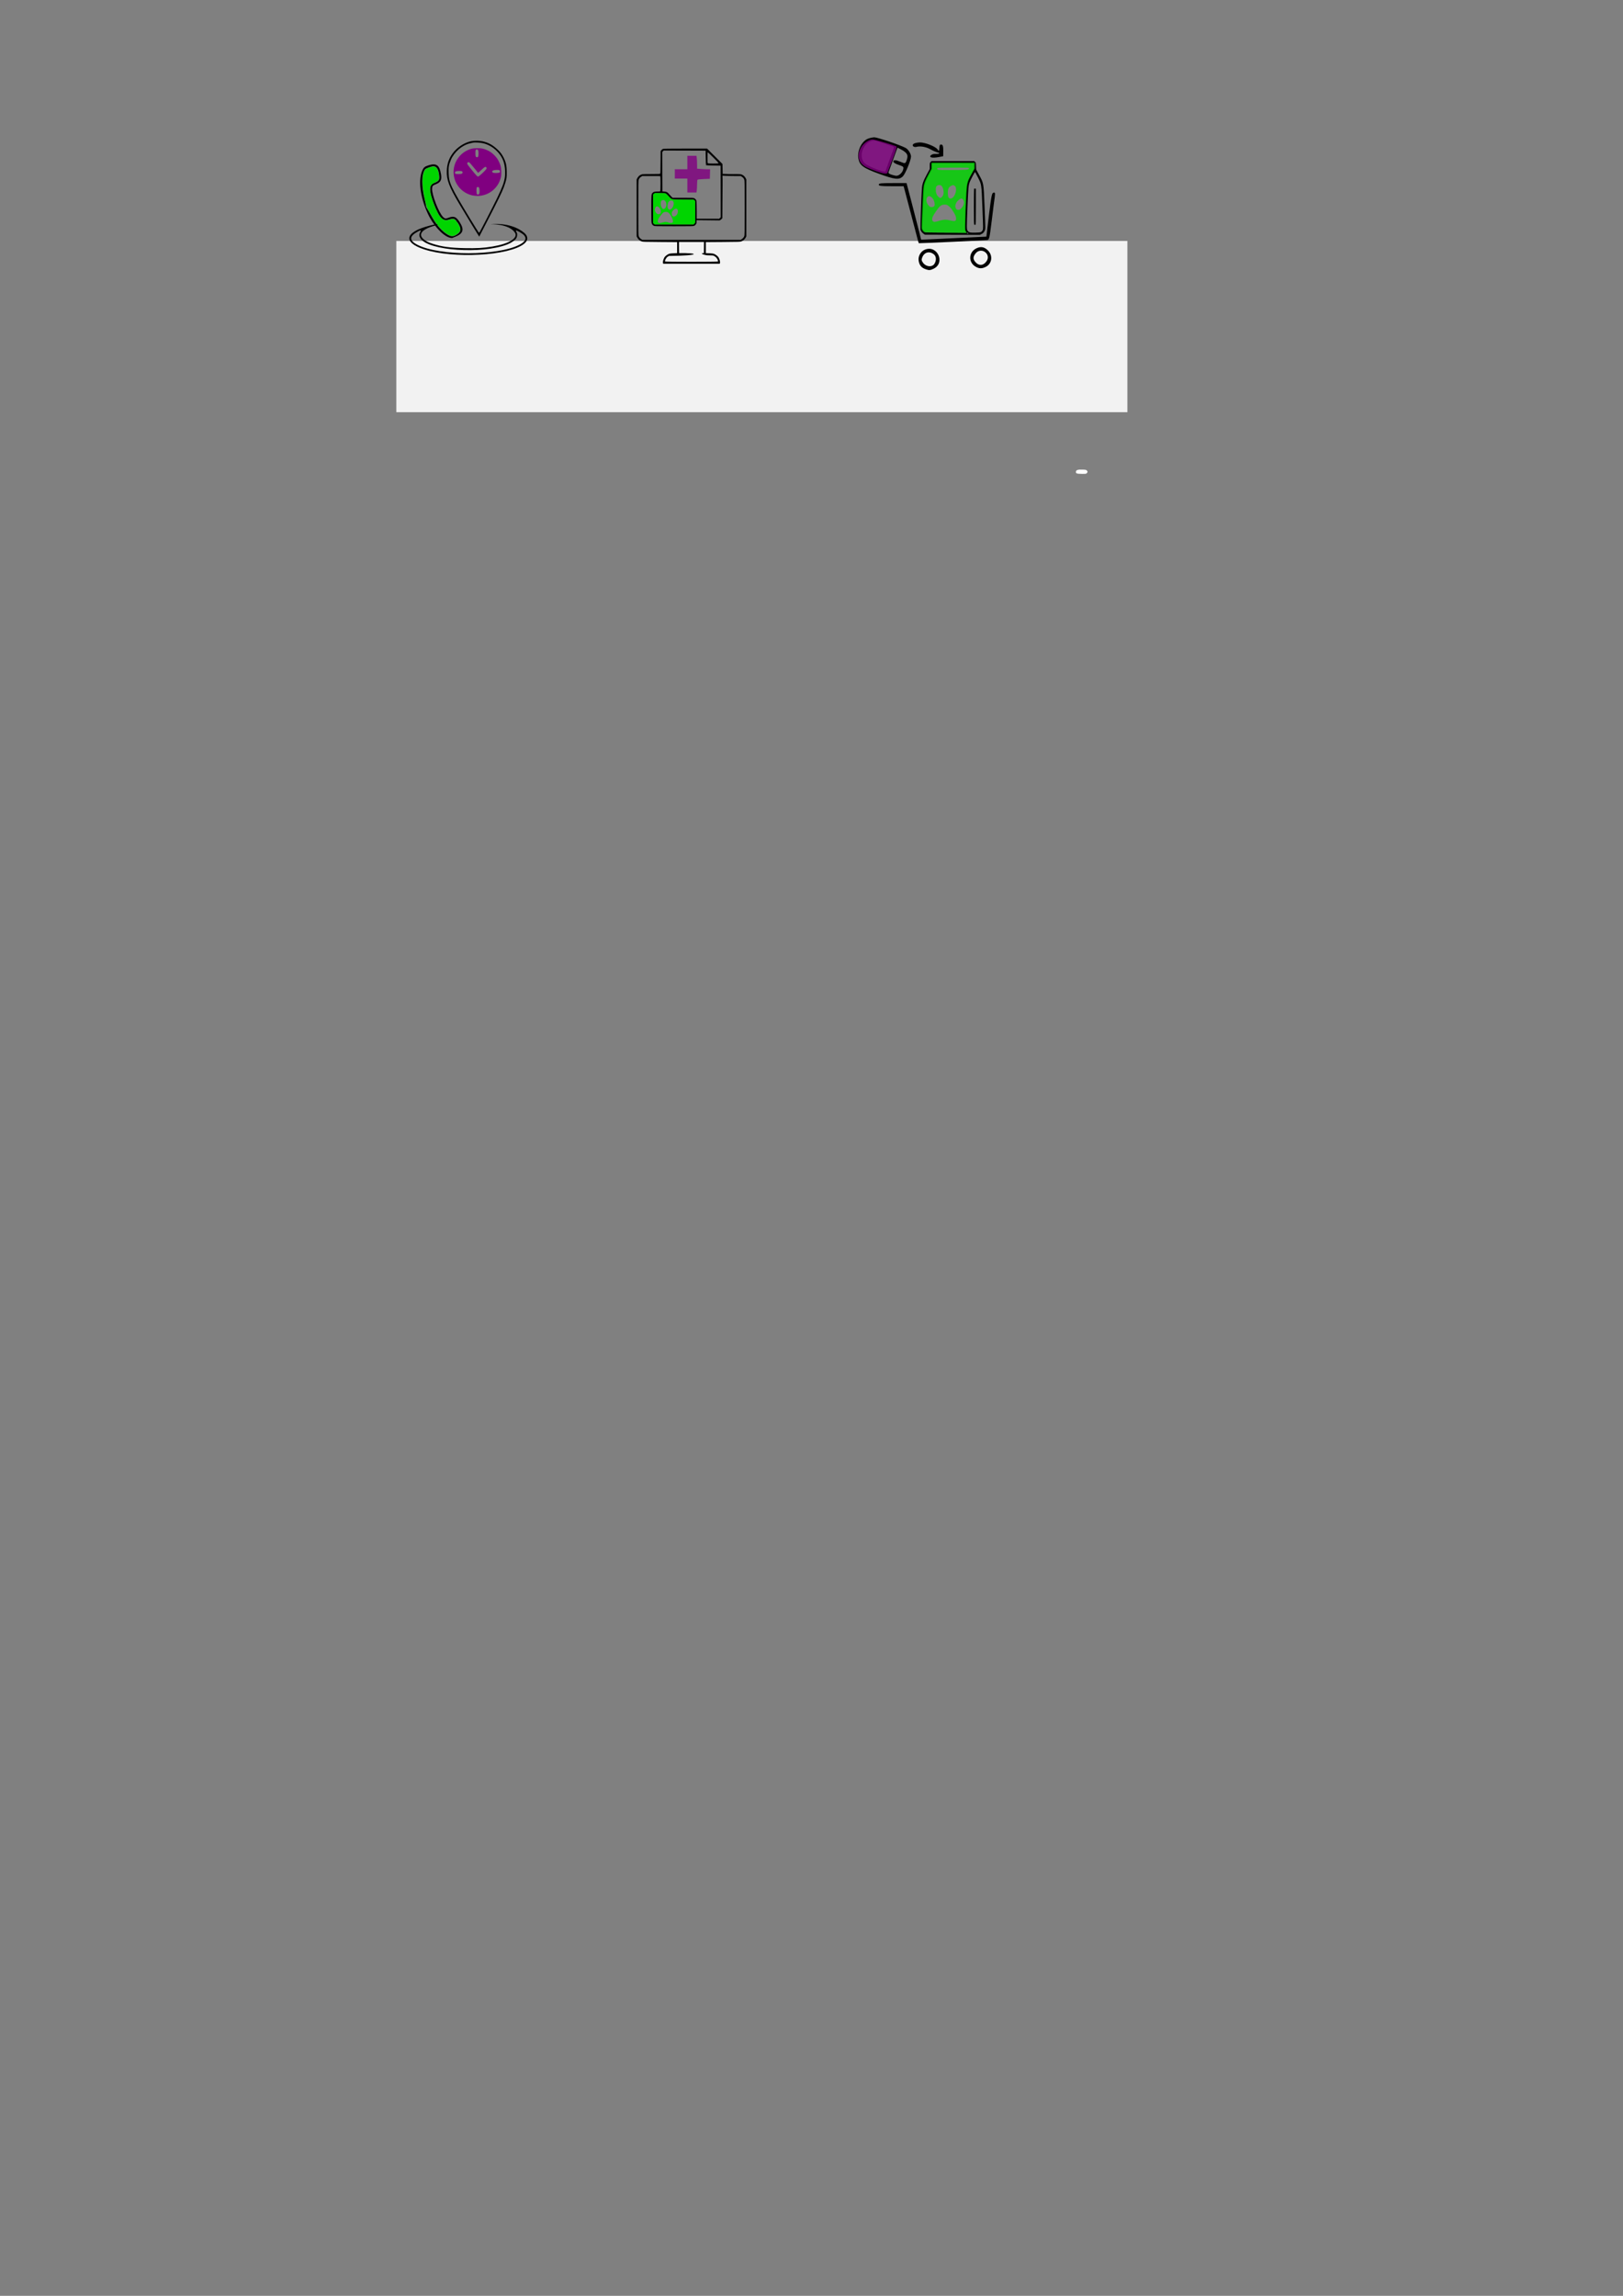 <?xml version="1.0" encoding="UTF-8" standalone="no"?>
<!-- Created with Inkscape (http://www.inkscape.org/) -->

<svg
   xmlns:dc="http://purl.org/dc/elements/1.1/"
   xmlns:cc="http://creativecommons.org/ns#"
   xmlns:rdf="http://www.w3.org/1999/02/22-rdf-syntax-ns#"
   xmlns:svg="http://www.w3.org/2000/svg"
   xmlns="http://www.w3.org/2000/svg"
   xmlns:sodipodi="http://sodipodi.sourceforge.net/DTD/sodipodi-0.dtd"
   xmlns:inkscape="http://www.inkscape.org/namespaces/inkscape"
   width="210mm"
   height="297mm"
   viewBox="0 0 210 297"
   version="1.1"
   id="svg8"
   inkscape:version="0.92.5 (2060ec1f9f, 2020-04-08)"
   sodipodi:docname="3 cones sites 12.svg">
  <rect x="0" y="0" width="210" height="297" fill="#808080" stroke="none"/>
  <defs
     id="defs2" />
  <sodipodi:namedview
     id="base"
     pagecolor="#ffffff"
     bordercolor="#666666"
     borderopacity="1.0"
     inkscape:pageopacity="0.0"
     inkscape:pageshadow="2"
     inkscape:zoom="2.54"
     inkscape:cx="325"
     inkscape:cy="1038.5497"
     inkscape:document-units="mm"
     inkscape:current-layer="g935"
     showgrid="false"
     showguides="false"
     inkscape:window-width="1920"
     inkscape:window-height="1009"
     inkscape:window-x="-8"
     inkscape:window-y="-8"
     inkscape:window-maximized="1" />
  <g
     inkscape:label="Calque 1"
     inkscape:groupmode="layer"
     id="layer1">
    <g
       id="g935"
       transform="matrix(0.035,0,0,-0.035,46.667,247.548)"
       style="fill:#000000;stroke:none">
      <g
         id="g1212-4"
         transform="matrix(1.049,0.044,-0.044,1.049,2143.363,2472.592)"
         style="fill:#ccff00;stroke:none">
        <path
           transform="matrix(7.5,0,0,-7.5,-997.41,7388.012)"
           inkscape:connector-curvature="0"
           id="path1187-6"
           d="m 430.011,387.871 c -1.092,-1.092 -0.999,-2.56 0.339,-5.378 1.222,-2.574 7.062,-10.168 8.59,-11.168 1.312,-0.86 4.621,-1.175 6.349,-0.605 2.111,0.697 5.159,4.344 7.456,8.921 1.627,3.243 1.967,4.291 1.967,6.062 0,2.806 -0.688,3.248 -4.034,2.589 -1.286,-0.253 -2.921,-0.7 -3.634,-0.993 -2.327,-0.958 -5.096,-1.099 -7.671,-0.391 -3.236,0.89 -7.019,1.73 -7.869,1.747 -0.383,0.008 -1.056,-0.345 -1.494,-0.783 z"
           style="fill:#ccff00;stroke-width:0.398" />
        <path
           transform="matrix(7.5,0,0,-7.5,-997.41,7388.012)"
           inkscape:connector-curvature="0"
           id="path1189-5"
           d="m 448.827,363.7 c -1.564,-0.629 -2.134,-4.772 -1.234,-8.97 1.09,-5.081 7.036,-6.961 8.239,-2.604 0.533,1.93 -0.09,5.528 -1.363,7.866 -1.747,3.21 -3.696,4.491 -5.642,3.708 z"
           style="fill:#ccff00;stroke-width:0.398" />
        <path
           transform="matrix(7.5,0,0,-7.5,-997.41,7388.012)"
           inkscape:connector-curvature="0"
           id="path1191-5"
           d="m 437.079,361.676 c -2.939,-3.069 -3.538,-10.453 -0.992,-12.236 1.007,-0.706 2.794,-0.797 3.909,-0.2 1.959,1.049 3.271,6.205 2.399,9.431 -0.569,2.106 -2.214,4.102 -3.381,4.102 -0.487,0 -1.358,-0.493 -1.935,-1.096 z"
           style="fill:#ccff00;stroke-width:0.398" />
        <path
           transform="matrix(7.5,0,0,-7.5,-997.41,7388.012)"
           inkscape:connector-curvature="0"
           id="path1193-2"
           d="m 426.304,370.723 c -2.518,-2.942 -2.966,-7.436 -0.943,-9.459 0.74,-0.74 1.24,-0.925 1.991,-0.736 2.702,0.678 5.11,4.387 5.197,8.005 0.067,2.786 -0.779,3.801 -3.167,3.801 -1.493,0 -1.868,-0.196 -3.078,-1.61 z"
           style="fill:#ccff00;stroke-width:0.398" />
        <path
           transform="matrix(7.5,0,0,-7.5,-997.41,7388.012)"
           inkscape:connector-curvature="0"
           id="path1195-0"
           d="m 455.69,375.738 c -0.753,-0.753 -0.978,-1.397 -0.978,-2.802 0,-2.47 0.787,-4.176 2.778,-6.024 3.187,-2.958 4.808,-3.161 5.824,-0.728 0.829,1.984 0.688,3.747 -0.489,6.108 -1.151,2.309 -3.638,4.424 -5.203,4.424 -0.525,0 -1.394,-0.44 -1.932,-0.978 z"
           style="fill:#ccff00;stroke-width:0.398" />
      </g>
      <g
         id="g1454"
         transform="matrix(0.221,0,0,0.221,3333.407,7190.289)"
         style="fill:#000000;stroke:none">
        <path
           id="path1448"
           d="m 1355,2974 c -154,-34 -313,-135 -415,-263 -94,-118 -143,-244 -155,-408 -17,-210 42,-384 275,-808 142,-261 433,-776 435,-773 5,6 266,471 372,663 193,350 241,447 285,575 40,118 42,133 46,258 5,165 -12,247 -75,375 -38,74 -63,108 -132,177 -98,97 -181,149 -296,186 -103,33 -240,40 -340,18 z m 321,-55 c 134,-41 252,-122 343,-236 99,-125 141,-253 141,-433 0,-239 -45,-346 -462,-1090 -210,-373 -198,-355 -213,-338 -7,7 -96,162 -198,343 -422,757 -461,846 -461,1080 -1,139 12,199 63,310 85,183 275,337 461,374 30,6 64,13 75,15 41,10 185,-5 251,-25 z"
           inkscape:connector-curvature="0" />
        <path
           id="path1452"
           d="M 1150,993 C 910,970 742,943 588,904 2,756 -56,512 455,345 1146,118 2467,192 2818,477 c 96,78 99,171 7,252 -146,128 -603,246 -1025,265 -111,5 -108,4 59,-14 431,-47 686,-133 747,-252 64,-124 -156,-254 -537,-317 -209,-35 -372,-44 -658,-38 -340,7 -532,33 -741,99 -121,39 -181,69 -236,120 -176,162 115,326 678,383 84,8 162,17 173,19 26,4 -89,4 -135,-1 z M 378,783 C 333,695 333,662 376,597 564,313 1819,228 2416,459 c 97,37 184,97 215,147 27,45 30,111 5,149 -10,15 -15,30 -11,33 12,12 154,-69 189,-109 69,-76 35,-150 -103,-223 C 2200,187 814,185 298,452 150,528 114,603 188,680 c 49,53 208,138 190,103 z"
           inkscape:connector-curvature="0" />
      </g>
      <g
         id="g1502"
         transform="matrix(0.059,0,0,0.059,2831.229,7477.97)"
         style="fill:#000000;stroke:none">
        <path
           id="path1490"
           d="M 2520,5930 C 1608,5758 877,5248 426,4470 10,3753 -77,2853 190,2047 873,-9 3486,-651 5057,850 6664,2385 6061,5110 3959,5808 3534,5949 2904,6002 2520,5930 Z m 942,-308 C 5590,5238 6415,2632 4892,1108 3490,-293 1086,280 472,2163 -150,4072 1496,5977 3462,5622 Z"
           inkscape:connector-curvature="0" />
        <path
           id="path1492"
           d="m 2903,5434 c -41,-44 -43,-65 -43,-379 v -332 l 53,-42 c 70,-55 138,-52 198,8 76,76 76,666 0,742 -63,63 -150,64 -208,3 z"
           inkscape:connector-curvature="0" />
        <path
           id="path1494"
           d="m 1960,4064 c -66,-53 -60,-138 16,-246 197,-279 963,-1270 1007,-1304 94,-70 78,-82 862,630 193,175 222,249 135,336 -92,92 -141,66 -537,-290 l -367,-330 -463,615 c -511,676 -527,691 -653,589 z"
           inkscape:connector-curvature="0" />
        <path
           id="path1496"
           d="m 564,3099 c -60,-55 -57,-147 5,-210 76,-76 666,-76 742,0 60,60 63,128 8,198 l -42,53 H 942 c -309,0 -338,-3 -378,-41 z"
           inkscape:connector-curvature="0" />
        <path
           id="path1498"
           d="m 4700,3100 c -60,-60 -53,-167 14,-220 70,-55 680,-55 735,0 54,54 59,145 11,205 l -43,55 h -338 c -312,0 -342,-3 -379,-40 z"
           inkscape:connector-curvature="0" />
        <path
           id="path1500"
           d="m 2900,1300 c -37,-37 -40,-67 -40,-379 V 583 l 55,-43 c 60,-48 151,-43 205,11 55,55 55,665 0,735 -53,67 -160,74 -220,14 z"
           inkscape:connector-curvature="0" />
      </g>
      <g
         id="g1545"
         transform="matrix(0.109,0,0,0.109,4188.6,6571.888)"
         style="fill:#000000;stroke:none">
        <path
           id="path1537"
           d="m -26.199,13477.488 c -67.145,-4.735 -165.442,-44.533 -254.334,-103.375 -116.407,-77.411 -213.235,-194.714 -266.873,-325.186 -26.925,-66.989 -28.226,-73.947 -38.697,-261.573 -9.782,-176.233 -9.619,-202.633 6.514,-299.499 65.888,-408.656 189.536,-720.518 435.184,-1095.184 281.962,-428.765 746.31,-794.668 1027.776,-809.936 57.026,-2.571 34.103,11.132 -82.37,48.969 -113.843,37.677 -179.691,68.932 -269.419,127.143 -327.384,215.982 -575.306,494.896 -790.703,889.724 -178.896,329.281 -269.766,630.363 -304.921,1009.01 -13.057,147.702 -11.095,180.132 17.898,281.305 43.835,157.457 98.434,245.644 213.696,347.756 83.658,74.115 147.506,111.598 238.978,140.374 31.367,9.539 70.994,24.736 88.178,32.492 l 30.809,14.852 47.441,-30.141 c 25.394,-16.492 57.376,-40.419 69.781,-53.486 45.557,-46.741 91.681,-185.888 132.634,-395.98 49.537,-257.234 26.938,-296.334 -226.335,-382.179 -185.945,-63.528 -200.683,-89.028 -151.502,-250.352 105.643,-347.722 317.401,-730.014 562.428,-1013.151 148.785,-172.628 152.291,-172.84 300.247,-39.277 123.734,111.277 170.08,135.744 247.266,131.954 40.319,-2.439 57.532,-8.758 98.066,-36.722 141.022,-97.383 349.865,-309.713 387.059,-392.897 25.478,-58.723 20.572,-125.285 -13.235,-175.143 -34.842,-52.435 -121.9,-124.583 -189.918,-158.296 -61.671,-30.578 -150.46,-58.636 -226.9,-71.606 -26.666,-4.545 -58.857,-13.154 -71.5,-18.547 -21.726,-10.122 -19.972,-10.229 22.047,-13.65 171.743,-11.27 419.461,113.619 505.449,255.33 31.23,50.894 33.585,133.445 7.336,193.974 -41.87,93.144 -202.368,261.202 -374.841,391.278 l -75.704,57.363 -65.738,3.977 c -47.332,2.863 -74.822,-0.752 -97.424,-10.821 -57.023,-26.461 -141.851,-90.827 -202.03,-154.924 -54.496,-57.404 -62.756,-63.062 -90.805,-61.365 -28.925,1.749 -39.789,11.204 -116.214,100.28 -255.732,295.221 -466.055,672.148 -573.85,1027.917 -40.36,132.64 -37.095,142.998 61.708,176.609 161.643,54.44 187.804,65.174 236.938,92.113 28.232,15.886 61.59,43.778 74.098,61.496 35.612,50.629 37.939,147.256 5.252,304.944 -41.43,202.201 -82.826,332.265 -127.641,391.278 -40.644,55.242 -109.545,79.643 -205.827,73.152 z"
           inkscape:connector-curvature="0"
           style="fill:#000000;stroke-width:0.878" />
      </g>
      <path
         style="opacity:0.82;fill:#ccff00;stroke:none;stroke-width:2.267"
         d="m 3650.813,7392.944 c -28.273,48.412 -85.547,152.78 -102.269,186.361 -23.407,47.005 -29.249,65.49 -30.88,97.7 -1.469,29.024 1.497,49.878 9.957,69.997 16.643,39.579 51.695,72.341 92.82,86.755 15.614,5.473 21.021,6.233 42.809,6.02 20.328,-0.199 28.38,-1.354 43.56,-6.252 43.76,-14.118 82.066,-51.856 96.09,-94.668 4.796,-14.64 5.442,-20.784 5.442,-51.752 0,-32.786 -0.448,-36.506 -6.686,-55.543 -3.677,-11.222 -15.088,-37.236 -25.356,-57.81 -23.764,-47.613 -104.034,-192.083 -110.537,-198.945 -2.12,-2.237 -5.314,1.638 -14.949,18.137 z m 37.523,258.746 c 15.614,7.271 26.701,17.496 32.898,30.341 4.229,8.767 5.211,14.701 5.338,32.279 0.141,19.491 -0.428,22.53 -5.992,31.995 -7.156,12.173 -18.385,22.608 -31.889,29.635 -13.71,7.134 -39.304,7.136 -54.913,0 -32.761,-14.97 -47.19,-49.101 -36.283,-85.827 4.412,-14.857 19.168,-31.579 33.93,-38.454 16.05,-7.474 40.826,-7.461 56.911,0.029 z"
         id="path1564"
         inkscape:connector-curvature="0" />
      <path
         style="opacity:1;fill:#800080;stroke:none;stroke-width:1.971"
         d="m 3479.615,7337.204 c -49.932,12.667 -88.555,51.899 -100.086,101.663 -9.515,41.066 0.335,83.995 26.697,116.354 18.084,22.197 38.45,36.229 66.168,45.588 13.747,4.642 18.904,5.33 39.471,5.266 26.995,-0.083 42.766,-4.041 66.905,-16.792 20.84,-11.008 44.96,-36.245 55.401,-57.964 11.758,-24.459 14.803,-38.245 14.395,-65.171 -0.284,-18.785 -1.245,-25.366 -5.608,-38.403 -19.236,-57.482 -72.528,-95.456 -132.572,-94.466 -9.002,0.148 -22.849,1.914 -30.772,3.924 z m 39.194,8.81 c 2.53,6.504 2.683,26.716 0.253,33.258 -2.048,5.512 -9.171,6.993 -13.434,2.793 -3.357,-3.306 -3.536,-38.327 -0.203,-39.701 6.392,-2.636 11.479,-1.249 13.384,3.65 z m 18.944,113.793 c 24.857,21.794 29.959,27.862 27.449,32.639 -4.422,8.416 -8.395,7.042 -27.355,-9.464 -6.929,-6.032 -14.673,-12.528 -17.209,-14.436 l -4.611,-3.469 -21.382,28.311 c -11.76,15.571 -23.189,29.957 -25.398,31.97 -4.83,4.4 -11.413,2.997 -13.314,-2.836 -1.519,-4.662 1.449,-9.217 33.054,-50.724 16.047,-21.073 22.613,-28.267 25.828,-28.291 2.613,-0.02 11.647,6.4 22.937,16.299 z m -111.865,6.466 c 2.619,3.679 2.684,4.923 0.438,8.376 -2.134,3.28 -5.114,4.184 -15.591,4.733 -17.334,0.908 -25.837,-1.323 -26.709,-7.01 -1.268,-8.275 2.622,-10.146 21.397,-10.288 15.691,-0.119 17.69,0.29 20.466,4.189 z m 214.127,-2.898 c 1.839,2.182 2.055,4.576 0.756,8.373 -1.747,5.108 -2.439,5.342 -17.545,5.941 -21.852,0.866 -32.221,-5.214 -23.68,-13.885 4.493,-4.562 36.698,-4.904 40.469,-0.429 z m -121.733,92.381 c 3.294,2.049 5.445,23.494 3.463,34.524 -0.955,5.312 -2.449,7.246 -6.386,8.266 -8.095,2.097 -10.474,-3.083 -10.627,-23.146 -0.109,-14.366 0.446,-17.61 3.303,-19.304 4.282,-2.538 6.591,-2.615 10.246,-0.341 z"
         id="path1621"
         inkscape:connector-curvature="0" />
      <path
         style="opacity:1;fill:#ffffff;stroke:none;stroke-width:1.138"
         d="m 3600.835,7462.377 c -3.012,1.309 -3.698,2.251 -3.698,5.076 0,7.56 6.805,9.847 26.489,8.899 10.719,-0.516 11.637,-0.752 14.107,-3.624 3.338,-3.881 3.315,-5.299 -0.148,-9.037 -2.753,-2.97 -2.995,-3.01 -17.921,-2.966 -10.443,0.03 -16.276,0.542 -18.829,1.652 z"
         id="path1625"
         inkscape:connector-curvature="0" />
      <path
         style="opacity:1;fill:#ffffff;stroke:none;stroke-width:1.138"
         d="m 2647.817,5323.004 c -3.012,1.309 -3.698,2.251 -3.698,5.076 0,7.56 6.805,9.847 26.489,8.899 10.719,-0.516 11.637,-0.752 14.107,-3.624 3.338,-3.881 3.315,-5.299 -0.148,-9.037 -2.752,-2.97 -2.995,-3.01 -17.921,-2.966 -10.443,0.031 -16.276,0.542 -18.829,1.652 z"
         id="path1625-7"
         inkscape:connector-curvature="0" />
      <rect
         style="opacity:1;fill:#f2f2f2;stroke-width:7.5"
         id="rect1921"
         width="2702.641"
         height="632.937"
         x="131.812"
         y="-6182.168"
         transform="scale(1,-1)" />
      <g
         id="g29704">
        <g
           transform="matrix(0.708,0,0,0.708,-1951.119,2710.068)"
           id="g1912">
          <path
             style="fill:#000000;stroke:none;stroke-width:0.221"
             inkscape:connector-curvature="0"
             d="m 3240.533,5003.737 c -53.087,-5.088 -90.248,-11.06 -124.312,-19.686 -129.621,-32.737 -142.45,-86.709 -29.419,-123.648 152.846,-50.212 445.046,-33.843 522.686,29.198 21.235,17.253 21.898,37.825 1.548,55.741 -32.295,28.313 -90.568,52.938 -178.007,46.806 0,0 100.761,2.564 129.565,-47.028 14.157,-27.428 -34.507,-56.184 -118.782,-70.119 -46.23,-7.742 -82.285,-9.733 -145.547,-8.405 -75.207,1.548 -117.676,7.3 -163.906,21.898 -26.765,8.627 -40.036,15.262 -52.202,26.544 -38.931,35.834 25.438,72.11 149.971,84.718 18.58,1.77 35.834,3.76 38.267,4.203 5.751,0.885 -19.686,0.885 -29.861,-0.221 z M 3069.77,4957.286 c -9.954,-19.465 -9.954,-26.765 -0.442,-41.142 41.585,-62.82 319.186,-81.621 451.24,-30.525 21.456,8.184 40.7,21.456 47.557,32.516 5.972,9.954 6.636,24.553 1.106,32.958 -2.212,3.318 -3.318,6.636 -2.433,7.299 2.654,2.654 34.064,-15.262 41.806,-24.11 15.262,-16.811 7.742,-33.179 -22.783,-49.327 -113.031,-59.502 -419.608,-59.944 -533.745,-0.885 -32.737,16.811 -40.7,33.401 -24.332,50.433 10.839,11.723 46.009,30.525 42.027,22.783 z"
             id="path1452-8"
             sodipodi:nodetypes="ccccccccccccccccccccccccc" />
          <g
             id="g1881"
             transform="rotate(2.048,25363.746,13269.806)">
            <path
               id="path1448-2"
               d="m 3059.917,6215.964 c -34.064,-7.521 -69.234,-29.861 -91.796,-58.175 -20.792,-26.101 -31.631,-53.972 -34.285,-90.248 -3.76,-46.451 9.29,-84.939 60.829,-178.726 31.41,-57.732 95.778,-171.648 96.22,-170.984 1.106,1.327 58.838,104.183 82.285,146.653 42.691,77.419 53.308,98.875 63.041,127.188 8.848,26.101 9.29,29.419 10.175,57.069 1.106,36.497 -2.654,54.635 -16.59,82.948 -8.405,16.369 -13.935,23.889 -29.198,39.152 -21.677,21.456 -40.036,32.958 -65.474,41.142 -22.783,7.299 -53.087,8.848 -75.207,3.982 z m 71.004,-12.166 c 29.64,-9.069 55.741,-26.986 75.87,-52.202 21.898,-27.649 31.189,-55.962 31.189,-95.778 0,-52.866 -9.954,-76.534 -102.192,-241.103 -46.451,-82.506 -43.797,-78.525 -47.115,-74.764 -1.548,1.548 -21.235,35.834 -43.797,75.87 -93.345,167.445 -101.971,187.132 -101.971,238.892 -0.221,30.746 2.654,44.018 13.935,68.571 18.802,40.479 60.829,74.543 101.971,82.727 6.636,1.327 14.156,2.876 16.59,3.318 9.069,2.212 40.921,-1.106 55.52,-5.53 z"
               inkscape:connector-curvature="0"
               style="fill:#000000;stroke:none;stroke-width:0.221" />
            <path
               inkscape:connector-curvature="0"
               id="path1621-2"
               d="m 3063.5,5934.033 c -45.639,11.578 -80.942,47.437 -91.481,92.922 -8.697,37.536 0.306,76.773 24.402,106.351 16.529,20.289 35.145,33.114 60.48,41.669 12.565,4.242 17.279,4.871 36.078,4.814 24.674,-0.076 39.089,-3.694 61.153,-15.348 19.048,-10.062 41.095,-33.128 50.638,-52.981 10.747,-22.357 13.53,-34.957 13.158,-59.568 -0.26,-17.17 -1.138,-23.186 -5.126,-35.101 -17.582,-52.54 -66.292,-87.249 -121.174,-86.345 -8.228,0.135 -20.885,1.75 -28.127,3.587 z m 35.824,8.053 c 2.312,5.945 2.453,24.419 0.231,30.398 -1.872,5.038 -8.382,6.392 -12.279,2.553 -3.068,-3.022 -3.232,-35.032 -0.186,-36.288 5.842,-2.409 10.493,-1.141 12.234,3.336 z m 17.316,104.01 c 22.72,19.921 27.384,25.466 25.089,29.833 -4.042,7.693 -7.673,6.436 -25.003,-8.65 -6.333,-5.513 -13.411,-11.451 -15.729,-13.194 l -4.215,-3.171 -19.544,25.877 c -10.749,14.232 -21.195,27.382 -23.214,29.221 -4.414,4.021 -10.432,2.74 -12.169,-2.592 -1.388,-4.262 1.324,-8.424 30.213,-46.363 14.667,-19.262 20.669,-25.836 23.607,-25.859 2.388,-0.018 10.646,5.85 20.965,14.898 z m -102.247,5.91 c 2.394,3.363 2.453,4.5 0.4,7.656 -1.951,2.998 -4.674,3.825 -14.25,4.326 -15.844,0.83 -23.616,-1.209 -24.413,-6.407 -1.159,-7.563 2.397,-9.273 19.557,-9.404 14.342,-0.109 16.169,0.265 18.706,3.829 z m 195.717,-2.649 c 1.681,1.994 1.878,4.183 0.691,7.654 -1.597,4.669 -2.23,4.883 -16.037,5.43 -19.973,0.792 -29.45,-4.765 -21.644,-12.691 4.107,-4.17 33.543,-4.482 36.99,-0.392 z m -111.267,84.438 c 3.011,1.873 4.977,21.474 3.165,31.556 -0.873,4.856 -2.238,6.623 -5.837,7.556 -7.399,1.917 -9.573,-2.818 -9.713,-21.156 -0.1,-13.131 0.408,-16.096 3.019,-17.644 3.913,-2.32 6.024,-2.39 9.365,-0.311 z"
               style="opacity:1;fill:#800080;stroke:none;stroke-width:1.802" />
          </g>
          <g
             id="g1903"
             transform="translate(350.962,125)">
            <path
               inkscape:connector-curvature="0"
               d="m 2756.603,4919.27 c 30.06,-63.776 85.448,-121.158 119.832,-124.141 l 5.925,-0.526 15.736,6.171 c 40.684,15.899 48.201,35.823 26.87,71.31 -20.335,33.773 -32.774,39.317 -62.567,27.814 -14.233,-5.495 -17.778,-4.957 -27.044,4.101 -22.868,22.305 -59.46,117.079 -57.515,148.965 0.775,12.934 3.039,15.716 17.23,21.195 27.91,10.823 34.529,23.44 28.996,55.061 -7.941,45.758 -24.035,57.186 -63.548,45.173 -21.075,-6.421 -26.463,-10.742 -33.809,-27.405 -22.588,-51.157 -10.732,-141.51 29.894,-227.716 z m -11.523,47.999 c -0.665,5.179 -3.251,17.435 -5.694,27.22 -17.963,71.593 -17.211,134.726 1.82,158.667 3.992,4.974 33.938,16.203 43.081,16.109 16.89,-0.154 26.243,-14.375 30.433,-46.467 3.37,-25.4 -0.885,-31.668 -29.053,-42.686 -24.06,-9.432 -23.478,-42.06 1.97,-108.093 28.517,-73.86 46.396,-92.132 79.357,-80.932 22.22,7.53 28.558,5.686 41.371,-12.063 21.668,-30.064 23.071,-48.022 4.838,-61.928 -24.052,-18.346 -36.44,-18.122 -63.765,1.032 -28.956,20.289 -53.752,51.291 -80.311,100.446 -5.842,10.809 -12.778,22.721 -15.417,26.47 -6.303,8.914 -7.136,11.072 -8.629,22.225 z"
               id="path1647"
               style="fill:#000000;stroke:none;stroke-width:0.044" />
            <path
               transform="matrix(7.5,0,0,-7.5,-1322.834,7017.096)"
               inkscape:connector-curvature="0"
               id="path1899"
               d="m 557.944,293.97 c -3.84,-2.153 -7.351,-5.996 -10.691,-11.705 -1.003,-1.713 -2.374,-4.02 -3.047,-5.125 -0.969,-1.592 -1.429,-2.927 -2.21,-6.41 -1.984,-8.85 -2.392,-14.347 -1.391,-18.745 0.627,-2.757 1.441,-3.693 4.062,-4.674 3.444,-1.289 5.167,-0.696 6.141,2.111 0.717,2.068 1,5.546 0.523,6.436 -0.206,0.385 -1.376,1.204 -2.599,1.82 -3.255,1.639 -3.861,2.965 -3.186,6.977 0.773,4.597 4.414,13.758 6.696,16.846 0.653,0.884 1.573,1.632 2.527,2.054 1.455,0.644 1.563,0.648 3.584,0.13 3.053,-0.782 3.643,-0.706 4.952,0.642 1.34,1.38 3.062,4.672 3.06,5.852 -0.002,1.339 -1.131,2.814 -2.95,3.858 -2.153,1.235 -3.171,1.222 -5.47,-0.067 z"
               style="opacity:1;fill:#00d500;stroke-width:0.321;fill-opacity:1" />
          </g>
        </g>
        <g
           transform="matrix(0.59,0,0,0.59,440.663,3152.326)"
           id="g1919">
          <path
             id="path881-0"
             d="m 1358.798,5274.63 c 0.126,2.043 0,0 0,0 0,0 0.329,28.029 0.105,42.04 -0.387,24.169 -0.313,68.091 -2.505,72.473 -3.6,7.044 -6.887,10.331 -13.462,13.775 -5.479,2.817 -10.174,2.974 -70.752,2.974 h -64.803 l -7.513,7.513 c -4.226,4.07 -10.331,10.644 -13.618,14.714 -10.488,12.835 -15.184,15.34 -29.741,16.592 l -12.835,1.096 -0.469,123.189 -0.313,123.033 4.07,4.853 4.07,4.852 131.642,-0.313 131.798,-0.47 0.783,-44.924 c 0.47,-24.575 1.409,-45.394 2.035,-46.176 0.783,-0.626 21.601,-1.565 46.176,-2.035 l 44.924,-0.783 0.469,-161.539 0.313,-161.383 -4.853,-4.852 -4.696,-4.853 m 1.096,-10.331 c 4.539,0.783 8.139,2.974 12.522,7.357 l 6.105,6.261 0.783,116.615 c 0.626,101.275 1.096,116.772 0.704,125.146 -0.265,5.661 -0.493,10.5 -0.614,24.936 0,0 28.085,-2.317 69.879,-2.317 h 44.611 l 7.357,-4.853 c 8.139,-5.635 10.8,-8.766 14.557,-17.844 2.505,-5.792 2.661,-20.036 2.661,-176.879 0,-156.843 -0.157,-171.087 -2.661,-177.192 -3.287,-8.139 -7.67,-13.149 -16.123,-18.784 l -6.731,-4.383 h -307.738 -307.738 l -6.731,4.383 c -8.453,5.635 -12.836,10.644 -16.123,18.784 -2.505,6.105 -2.661,20.349 -2.661,177.192 0,156.843 0.157,171.088 2.661,176.879 3.757,9.079 6.418,12.209 14.557,17.688 l 7.2,4.853 55.725,0.157 c 30.68,0.157 56.507,-0.157 57.447,-0.783 2.191,-1.409 2.191,-89.222 0,-93.292 -1.409,-2.661 -3.444,-2.974 -16.123,-2.974 -18.471,-0.157 -25.358,-1.722 -31.462,-7.67 -8.609,-8.296 -8.922,-11.427 -8.766,-102.371 0.157,-68.56 0.626,-83.744 2.504,-89.066 2.818,-7.983 5.948,-11.583 13.462,-15.496 5.635,-2.818 11.114,-2.974 126.476,-2.974 108.162,0 121.154,0.313 125.694,2.505 7.044,3.6 11.011,7.667 13.775,13.462 3.197,6.704 1.557,13.79 2.074,22.185 m 162.126,352.079 -48.368,48.368 -48.368,48.211 -135.868,-0.157 c -112.545,0 -136.807,-0.47 -141.034,-2.348 -2.661,-1.096 -6.887,-4.696 -9.392,-7.827 l -4.383,-5.792 -0.47,-69.812 c -0.313,-63.082 -0.626,-69.969 -2.974,-71.691 -2.035,-1.565 -15.81,-2.035 -55.881,-2.035 -54.786,0 -57.447,-0.313 -69.03,-6.574 -6.418,-3.444 -13.775,-11.583 -18.158,-20.036 l -3.757,-7.044 v -178.444 -178.444 l 4.226,-7.983 c 5.479,-10.331 16.279,-19.879 26.767,-23.48 7.513,-2.817 15.966,-2.974 115.363,-3.757 l 107.223,-0.783 v -34.437 -34.437 l -21.914,-0.939 c -14.714,-0.626 -24.262,-1.878 -28.958,-3.6 -7.357,-2.818 -18.94,-10.801 -24.575,-16.905 -8.922,-9.705 -16.123,-32.715 -12.835,-41.48 l 1.409,-3.6 h 176.879 176.879 l 1.409,3.6 c 3.287,8.766 -3.913,31.776 -12.835,41.48 -5.635,6.105 -17.218,14.088 -24.575,16.905 -4.696,1.722 -14.244,2.974 -28.958,3.6 l -21.914,0.939 v 34.437 34.437 l 107.223,0.783 c 99.397,0.783 107.849,0.939 115.363,3.757 10.488,3.6 21.288,13.149 26.767,23.48 l 4.226,7.983 v 178.444 178.444 l -4.226,7.827 c -4.07,7.827 -11.27,15.496 -18.471,19.723 -9.548,5.635 -15.653,6.261 -60.89,5.792 -40.854,-0.47 -62.937,2.93 -64.502,0.269 m -57.748,102.572 c 26.923,-26.923 33.184,-33.967 31.306,-35.219 -3.131,-2.035 -61.986,-2.035 -65.899,0 -2.817,1.565 -2.974,3.6 -2.974,35.219 0,25.201 0.47,33.654 1.878,33.654 1.096,0 17.062,-15.183 35.689,-33.654 z m -298.816,-225.56 c 2.661,-1.252 7.044,-5.009 9.705,-8.14 17.218,-19.723 24.419,-26.297 31.462,-28.175 5.166,-1.252 25.201,-1.878 69.186,-1.878 h 61.986 l 4.539,-4.539 4.539,-4.539 0.313,-46.803 c 0.47,-39.446 0.313,-56.351 -0.313,-84.683 0,-2.035 -2.035,-5.792 -4.539,-8.296 l -4.539,-4.539 h -120.528 -120.528 l -4.852,4.07 -4.853,4.07 v 88.126 88.283 l 5.792,4.696 5.948,4.852 h 30.993 c 25.201,0 31.932,-0.47 35.689,-2.505 z m 239.022,-337.479 -0.47,-34.906 -10.174,-0.47 c -10.446,-3.689 19.446,-13.002 30.523,-13.149 35.532,-0.47 37.88,-0.783 43.828,-4.07 3.444,-1.878 7.67,-4.696 9.548,-6.261 8.922,-7.357 17.688,-24.888 14.244,-28.332 -2.505,-2.504 -328.4,-2.504 -330.905,0 -3.444,3.444 5.322,20.975 14.244,28.332 1.878,1.565 6.105,4.383 9.548,6.261 212.466,2.444 180.87,19.947 64.177,17.688 l -0.47,34.906 -0.313,34.75 h 78.265 78.265 z"
             inkscape:connector-curvature="0"
             sodipodi:nodetypes="ccaccscccccccccccccccccccccccccccccscccccccscccccccccscscaccccccccccsccccccccccccccccccccccccccccccccccccccssccccscccccscccccccccscccccccsscccccccc"
             style="fill:#000000;stroke:none;stroke-width:0.157" />
          <path
             style="fill:#00d500;stroke-width:1.367;fill-opacity:1"
             d="m 1090.383,5242.904 -4.833,4.243 v 89.983 89.983 l 5.324,4.217 5.324,4.217 h 31.727 c 25.349,0 32.593,-0.411 36.036,-2.047 2.37,-1.126 10.676,-8.836 18.459,-17.133 21.452,-22.868 13.371,-20.97 91.812,-21.565 l 66.312,-0.503 4.444,-4.255 4.444,-4.255 v -68.091 -68.091 l -4.944,-5.473 -4.945,-5.473 h -122.163 -122.163 z m 44.663,5.454 c 3.985,0.822 11.443,2.741 16.573,4.265 10.612,3.152 17.735,2.74 29.424,-1.701 10.281,-3.906 22.245,-4.199 26.199,-0.64 11.302,10.174 -14.019,61.244 -32.888,66.333 -7.343,1.981 -17.776,0.949 -23.963,-2.37 -5.633,-3.021 -26.698,-29.662 -31.529,-39.872 -6.421,-13.572 -5.476,-22.852 2.659,-26.129 4.039,-1.627 5.13,-1.618 13.526,0.114 z m 88.48,42.198 c 9.837,5.019 15.885,14.453 17.185,26.808 1.489,14.149 -5.449,22.584 -16.146,19.63 -6.989,-1.93 -19.364,-14.239 -21.29,-21.177 -3.377,-12.164 -0.93,-23.021 5.854,-25.974 5.811,-2.529 8.281,-2.407 14.397,0.714 z m -92.514,16.551 c 3.578,4.416 3.299,20.093 -0.492,27.657 -5.169,10.314 -13.619,17.378 -20.788,17.378 -6.907,0 -13.236,-10.471 -13.222,-21.876 0.014,-10.239 10.008,-24.861 18.58,-27.178 5.423,-1.466 13.036,0.456 15.923,4.019 z m 71.125,31.195 c 11.576,12.813 15.813,33.011 9.419,44.898 -2.39,4.443 -11.105,6.717 -17.92,4.675 -10.453,-3.132 -15.315,-10.936 -17.286,-27.747 -3.002,-25.605 11.377,-37.776 25.787,-21.826 z m -41.673,2.008 c 15.501,14.722 7.81,51.483 -10.772,51.483 -11.827,0 -16.563,-6.37 -16.665,-22.416 -0.094,-14.721 5.752,-28.545 13.942,-32.971 4.487,-2.425 7.857,-1.45 13.494,3.903 z"
             id="path1185"
             inkscape:connector-curvature="0" />
          <path
             style="opacity:0.82;fill:#800080;stroke-width:2.908"
             d="m 1300.016,5482.653 v 43.619 h -39.257 -39.258 v 29.079 29.08 h 39.258 39.257 v 42.165 42.165 h 28.674 28.674 l 1.834,-15.267 c 1.008,-8.397 1.845,-26.523 1.859,-40.281 l 0.023,-25.014 23.991,-1.868 c 13.195,-1.027 31.561,-1.875 40.813,-1.885 l 16.823,-0.016 -0.829,-29.807 -0.829,-29.806 -36.349,-1.507 c -19.992,-0.829 -37.985,-2.542 -39.984,-3.807 -2.421,-1.532 -3.643,-10.252 -3.66,-26.118 -0.016,-13.1 -0.851,-30.689 -1.859,-39.086 l -1.834,-15.267 h -28.675 -28.674 z"
             id="path1214"
             inkscape:connector-curvature="0" />
        </g>
        <g
           style="fill:#000000;stroke:none"
           id="g1402"
           transform="matrix(0.424,0,0,0.424,1031.8,4075.024)"
           inkscape:label="#path1185">
          <g
             style="fill:#000000;stroke:none"
             transform="matrix(0.269,0,0,0.269,2305.084,4918.111)"
             id="g1260">
            <path
               inkscape:connector-curvature="0"
               d="m 859,2751 c -28,-29 -29,-32 -29,-129 v -99 L 745,2366 C 622,2140 586,2040 575,1890 557,1657 522,590 530,558 c 15,-51 49,-98 99,-133 l 43,-30 892,-3 893,-2 54,28 c 42,21 61,40 87,82 30,52 32,59 32,155 0,55 -11,368 -25,695 -31,741 -24,705 -192,1012 l -78,143 -5,113 c -5,109 -6,115 -33,138 l -28,24 H 1579 888 Z m 1399,-139 3,-93 -80,-147 c -173,-318 -165,-280 -197,-1027 -14,-330 -24,-648 -22,-706 3,-98 5,-108 31,-143 l 28,-36 -665,2 c -652,3 -665,3 -693,24 -15,11 -38,40 -50,65 l -22,44 24,610 c 13,336 29,652 35,704 15,132 48,221 156,420 l 94,175 v 96 c 0,53 3,100 7,103 3,4 308,6 677,5 l 671,-3 z m 130,-354 c 124,-245 118,-202 149,-998 26,-655 26,-676 9,-713 -35,-73 -60,-82 -238,-85 -176,-4 -210,5 -251,62 -32,45 -32,94 -3,796 26,615 31,667 71,779 22,63 165,332 173,327 4,-2 44,-78 90,-168 z M 2080,445 c 11,-13 8,-15 -18,-15 -24,0 -30,4 -26,15 4,8 12,15 19,15 7,0 18,-7 25,-15 z"
               id="path1244" />
            <path
               inkscape:connector-curvature="0"
               d="m 2267,1884 c -4,-4 -7,-265 -7,-579 0,-510 2,-574 16,-586 11,-9 20,-10 32,-2 16,9 17,60 17,589 v 579 l -25,3 c -14,2 -29,0 -33,-4 z"
               id="path1258" />
          </g>
          <path
             inkscape:connector-curvature="0"
             id="path1319"
             d="m 2626.805,5042.766 c -139.676,1.534 -145.526,1.83 -152.145,7.685 -3.786,3.349 -9.479,11.062 -12.652,17.14 -5.547,10.626 -5.597,15.131 -1.308,117.224 7.235,172.197 11.02,241.99 14.229,262.367 4.223,26.814 14.786,52.596 43.465,106.083 l 24.784,46.222 v 26.154 26.154 h 188.404 188.404 v -24.843 -24.843 l -23.1,-41.394 c -38.605,-69.179 -42.914,-84.43 -48.247,-170.77 -4.695,-76.023 -9.824,-208.453 -10.553,-272.507 -0.589,-51.71 -0.234,-55.451 6.278,-66.224 l 6.902,-11.418 -39.6,0.688 c -21.78,0.378 -104.968,1.406 -184.862,2.284 z m -11.322,104.036 c 35.793,10.282 55.088,10.853 88.073,2.604 43.911,-10.981 54.497,-7.855 54.497,16.092 0,14.775 -5.028,27.674 -21.449,55.026 -16.974,28.272 -31.215,45.189 -48.123,57.165 -9.937,7.038 -15.58,8.732 -29.089,8.732 -31.503,0 -43.244,-9.339 -80.385,-63.94 -22.959,-33.753 -29.599,-48.131 -29.599,-64.091 0,-8.831 1.913,-13.057 8.041,-17.771 9.313,-7.162 12.915,-6.779 58.035,6.183 z m 186.443,106.396 c 24.478,23.933 31.73,55.678 17.398,76.161 -9.578,13.689 -20.117,12.957 -39.021,-2.709 -25.53,-21.157 -35.444,-51.72 -23.873,-73.597 5.277,-9.977 8.564,-11.728 22.643,-12.062 7.869,-0.187 12.954,2.53 22.853,12.208 z m -237.148,18.471 c 6.459,5.883 7.04,8.545 5.627,25.759 -3.764,45.847 -46.873,80.646 -64.63,52.172 -12.667,-20.313 -6.252,-51.919 14.832,-73.075 9.504,-9.536 13.488,-11.418 24.174,-11.418 8.796,0 15.045,2.05 19.998,6.561 z m 166.132,78.056 c 20.163,18.754 32.346,62.775 24.118,87.15 -2.677,7.93 -6.9,12.742 -14.152,16.123 -9.823,4.58 -11.08,4.457 -25.319,-2.476 -21.288,-10.365 -29.391,-26.738 -29.613,-59.836 -0.091,-13.534 1.523,-29.609 3.587,-35.722 6.254,-18.528 24.595,-20.851 41.38,-5.239 z m -98.329,1.398 c 3.524,3.768 8.673,11.236 11.442,16.595 10.225,19.786 3.619,64.736 -11.922,81.132 -10.227,10.79 -28.825,11.187 -41.084,0.877 -7.354,-6.185 -8.745,-9.998 -9.853,-27.012 -1.778,-27.301 5.506,-50.518 20.772,-66.208 13.505,-13.88 21.403,-15.268 30.646,-5.384 z m 204.559,239.337 c 21.755,1.54 28.442,3.124 31.141,7.376 2.656,4.184 2.375,6.081 -1.234,8.345 -2.854,1.79 -56.74,2.645 -138.536,2.197 -129.553,-0.709 -133.903,-0.923 -135.024,-6.621 -2.582,-13.115 4.126,-13.921 113,-13.581 56.622,0.177 115.416,1.205 130.653,2.284 z"
             style="opacity:0.82;fill:#00d500;fill-opacity:1;stroke-width:3.079" />
        </g>
        <path
           style="fill:#000000;stroke:none;stroke-width:0.384"
           id="path1359"
           d="m 1874.594,6559.927 c -23.064,-9.995 -39.594,-45.36 -34.596,-73.421 4.613,-24.986 18.451,-34.981 75.343,-55.739 59.582,-21.911 75.343,-23.448 89.181,-9.61 9.226,9.226 29.983,59.583 29.983,73.037 0,10.379 -10.379,26.908 -19.989,31.905 -21.142,11.148 -104.558,39.209 -115.705,39.209 -6.919,-0.384 -17.683,-2.691 -24.217,-5.382 z m 51.51,-14.223 c 11.916,-4.228 27.677,-9.61 34.596,-11.916 9.995,-2.691 12.301,-4.997 9.995,-9.994 -3.075,-8.072 -28.83,-77.65 -30.368,-84.184 -1.922,-6.151 -64.195,17.683 -76.496,29.215 -26.908,25.371 -4.228,83.415 33.443,84.569 3.844,0.384 16.529,-3.075 28.83,-7.688 z m 93.026,-42.284 c 3.075,-5.382 3.075,-11.148 0,-20.758 -4.997,-15.376 -5.766,-15.376 -24.217,-7.688 -17.298,7.304 -25.755,7.304 -25.755,0.384 0,-3.075 8.457,-8.457 19.605,-11.916 18.067,-6.15 19.22,-7.304 16.914,-16.914 -2.691,-11.532 -14.992,-23.449 -24.986,-23.449 -3.46,0 -11.916,1.922 -18.836,4.229 -9.226,3.075 -11.916,6.15 -9.994,10.763 1.538,3.46 7.688,20.758 14.223,38.44 6.151,17.683 13.07,36.134 14.992,41.516 l 3.46,9.226 15.376,-8.072 c 8.072,-4.229 16.914,-11.148 19.22,-15.761 z"
           inkscape:connector-curvature="0" />
        <path
           inkscape:transform-center-y="-0.1638004"
           inkscape:transform-center-x="-1.9655866"
           id="path1361"
           d="m 2041.976,6532.834 c 1.898,-2.893 7.288,-4.012 11.853,-3.086 14.306,4.214 36.352,0.573 53.074,-9.147 8.96,-4.984 20.441,-9.867 25.469,-11.223 12.576,-2.612 7.152,-6.17 -8.317,-5.457 -15.233,0.352 -25.753,-11.207 -12.454,-13.344 4.791,-0.995 16.193,-0.239 25.323,1.614 l 16.578,3.117 0.273,20.871 c 0.117,15.594 -1.524,21.244 -6.913,22.363 -4.791,0.995 -6.972,-1.988 -7.527,-12.181 -0.815,-12.95 -1.538,-13.424 -6.283,-6.192 -7.118,10.849 -46.349,26.491 -65.785,26.154 -19.56,-0.936 -30.036,-6.257 -25.29,-13.49 z"
           inkscape:connector-curvature="0"
           style="fill:#000000;stroke:none;stroke-width:0.433" />
        <path
           style="fill:#000000;stroke:none;stroke-width:0.384"
           id="path1363"
           d="m 1915.375,6390.309 c 0,-4.613 7.688,-5.766 46.128,-5.766 h 45.744 l 3.844,-14.223 c 2.306,-8.072 7.304,-27.677 11.532,-43.822 4.228,-16.145 14.992,-56.892 23.833,-90.335 8.457,-33.443 16.145,-61.505 16.914,-62.273 0.769,-0.769 237.561,9.995 253.322,11.917 6.919,0.769 8.457,7.688 16.145,69.961 4.613,38.056 9.61,77.649 11.148,87.644 1.922,16.529 1.538,18.451 -4.613,17.298 -5.766,-1.153 -8.072,-12.301 -16.529,-81.878 l -9.61,-80.725 -17.298,-0.769 c -53.048,-2.691 -185.667,-8.841 -203.349,-9.61 l -20.758,-0.769 -6.535,26.908 c -3.844,14.607 -15.761,61.505 -26.908,104.558 l -20.373,77.649 h -51.126 c -43.053,0 -51.51,-0.769 -51.51,-5.766 z"
           inkscape:connector-curvature="0" />
        <path
           style="fill:#000000;stroke:none;stroke-width:0.384"
           id="path1369"
           d="m 2278.252,6155.823 c -30.368,-12.685 -33.443,-51.894 -5.382,-68.424 13.454,-8.072 23.833,-8.072 38.44,-0.769 22.295,11.532 26.524,40.362 8.841,59.198 -13.07,13.839 -26.139,16.914 -41.9,9.995 z m 33.059,-17.298 c 10.379,-10.379 9.61,-25.371 -2.306,-36.903 -11.148,-11.532 -25.755,-10.379 -36.903,3.075 -8.841,10.379 -8.841,18.836 1.153,31.521 9.61,12.301 26.908,13.454 38.056,2.307 z"
           inkscape:connector-curvature="0" />
        <path
           style="fill:#000000;stroke:none;stroke-width:0.384"
           id="path1371"
           d="m 2086.05,6150.057 c -15.376,-6.15 -25.371,-23.448 -23.449,-39.593 2.306,-18.067 10.763,-28.061 28.061,-33.443 10.763,-3.844 15.761,-3.075 27.677,2.691 44.206,21.527 13.454,88.797 -32.29,70.346 z m 34.212,-18.451 c 8.072,-7.304 8.457,-23.064 0.384,-34.596 -8.841,-12.685 -30.368,-10.379 -41.131,3.844 -6.535,8.841 -6.919,11.916 -3.075,21.527 8.072,19.22 27.677,23.448 43.822,9.226 z"
           inkscape:connector-curvature="0" />
        <path
           style="opacity:0.82;fill:#800080;stroke:none;stroke-width:2.987"
           d="m 1907.967,6439.144 c -13.12,4.537 -30.863,11.797 -39.43,16.134 -29.364,14.867 -36.151,46.268 -16.419,75.958 9.107,13.702 28.128,25.992 40.353,26.074 8.095,0.054 84.362,-22.342 88.555,-26.004 1.581,-1.381 -4.745,-21.814 -14.844,-47.948 -9.68,-25.047 -18.192,-47.161 -18.916,-49.142 -2.014,-5.513 -13.14,-4.117 -39.299,4.928 z"
           id="path1404"
           inkscape:connector-curvature="0" />
      </g>
    </g>
  </g>
</svg>
